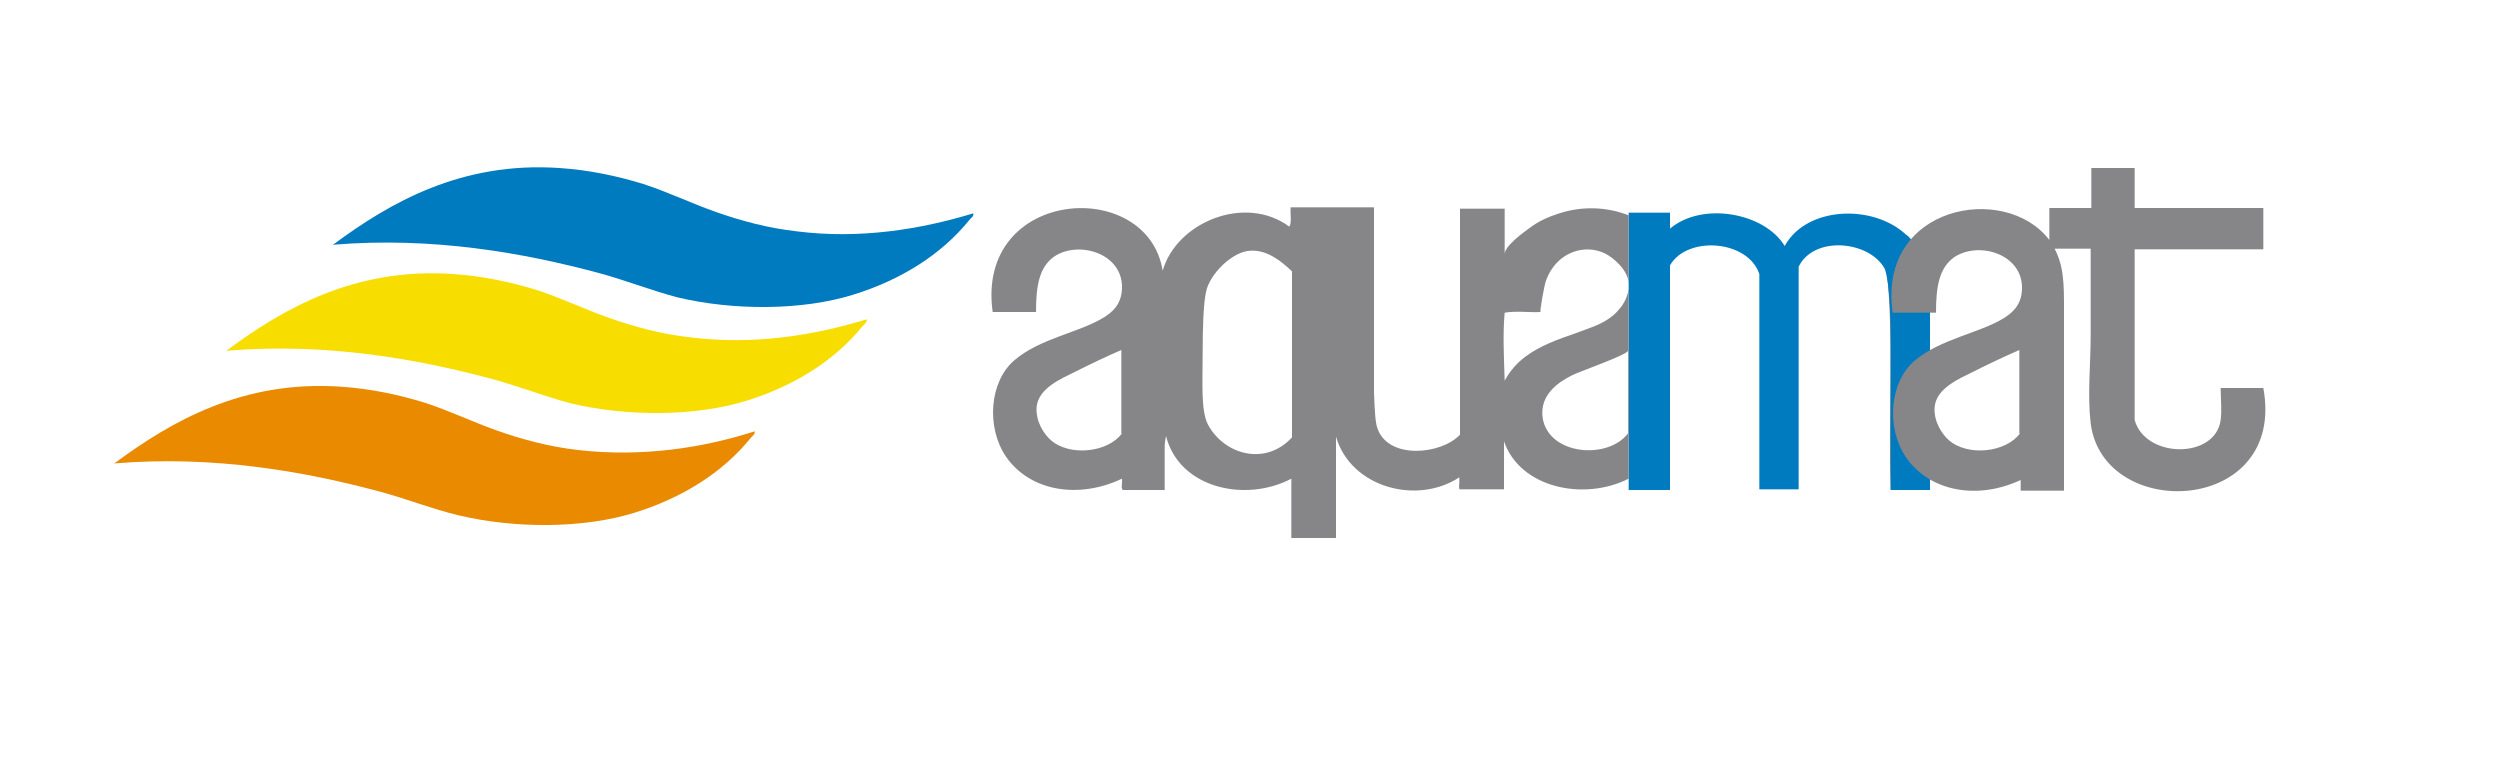 
<svg version="1.1" id="Livello_1" xmlns="http://www.w3.org/2000/svg" xmlns:xlink="http://www.w3.org/1999/xlink" x="0px" y="0px"
	 viewBox="0 0 375 114" style="enable-background:new 0 0 375 114;" xml:space="preserve">
<style type="text/css">
	.st0{fill:#8C8C8F;}
	.st1{fill:#007BC0;}
	.st2{fill:#868689;}
	.st3{fill:#F7DD00;}
	.st4{fill:#EA8A00;}
</style>
<g>
	<g>
		<path class="st0" d="M284.1,38.1c-0.4,0.9-0.7,2.8-1.1,2.5c1.1,9.9,0.2,21.7,0.6,32.9h5.6c0.5,0-0.1-1.4,0.3-1.4L286,35.2
			C285.9,36.3,284.7,36.9,284.1,38.1"/>
		<path class="st0" d="M244.4,42.7v0.6C244.4,43.1,244.4,42.9,244.4,42.7"/>
		<path class="st1" d="M288.7,41c-1.1-5-2.8-5.8-2.8-5.8c-4.9-4.6-14.9-4.3-18.2,1.7c-3-5-12.4-6.7-17.2-2.6v-2.4h-6.2v0.2v0.2v39.5
			v1.7h6.2V39.8c2.6-4.5,11.7-3.8,13.4,1.3v32.3h0.2h5.7V40c2.3-4.7,10.6-3.9,12.9,0.3c0.1,0.2,0.9,2.3,0.9,10.7v22.5h5.9V42.7
			L288.7,41z"/>
		<path class="st2" d="M303,65c-2.1,2.9-7.9,3.5-10.7,1c-0.9-0.8-2.3-2.7-2.1-5c0.3-2.8,3.7-4.2,5.7-5.2c2.6-1.3,4.7-2.3,7-3.3V65z
			 M339.5,58.2h-6.4c0,1.6,0.2,3.2,0,4.8c-0.8,5.9-11.3,5.8-12.9,0c0-0.2,0-25.6,0-25.6h19.3v-6.2c-0.5,0-1.1,0-1.7,0h-17.6v-6h0
			h-6.5v6h-3.5h-2.8v4.8c-6.6-8.7-25.8-5.2-23.5,10.9h6.5c0-4,0.5-6.7,2.7-8.3c3.7-2.5,10.4-0.5,10.2,4.8c-0.1,2.5-1.6,3.6-2.7,4.3
			c-3.7,2.3-9.5,3.1-13.4,6.4c-3.8,3.2-4.3,10.1-1.3,14.5c3.6,5.2,10.8,6.4,17.2,3.4v1.6h0.3c0,0,0.1,0,0.1,0h6.1c0-1,0-2.1,0-3.2
			V45.4c0-2.4-0.1-3.5-0.3-4.8c-0.2-1.2-0.6-2.3-1.1-3.3h1.9h3.5v13c0,4.3-0.5,8.9,0,13.2C315.5,78.4,343,77.2,339.5,58.2"/>
		<path class="st2" d="M235.8,56.3c0.9-0.5,8.4-3.1,8.4-3.7V65c-3,4-11.9,3.3-12.8-2.3C230.9,59.2,233.8,57.3,235.8,56.3
			 M193.8,65.6c-3.9,4.3-10.1,2.7-12.6-1.9c-1.1-2.1-0.8-6.4-0.8-11c0-3.2,0.1-7.1,0.5-8.9c0.5-2.6,3.9-6.1,6.7-6.2
			c2.5-0.1,4.5,1.5,6.2,3.1V65.6z M168.3,65c-2.1,2.9-7.9,3.5-10.7,1c-0.9-0.8-2.3-2.7-2.1-5c0.3-2.8,3.7-4.2,5.7-5.2
			c2.6-1.3,4.7-2.3,7-3.3V65z M233.9,32c-1.6,0.5-3.2,1.2-4.6,2.3c-0.7,0.5-3.6,2.6-3.6,3.8v-6.8H219v33.9c-2.8,3-10.8,3.8-12.4-1
			c-0.3-0.8-0.4-2.7-0.5-5.3V31.1h-5.6h-2.6h-4.1h-0.2c-0.1,0.9,0.2,2.3-0.2,2.9c-6.6-4.9-16.9-0.7-19,6.6
			c-2.3-14.2-28.1-12.4-25.5,6.2h6.5c0-4,0.5-6.7,2.7-8.3c3.7-2.5,10.4-0.5,10.2,4.8c-0.1,2.5-1.6,3.6-2.7,4.3
			c-3.7,2.3-9.5,3.1-13.4,6.4c-3.8,3.2-4.3,10.1-1.3,14.5c3.6,5.2,10.9,6.4,17.4,3.3c0.1,0.5-0.3,1.8,0.3,1.7h6.1c0-1,0-2.1,0-3.2
			v-3.2c0-0.6,0.1-1.2,0.2-1.7c2,7.9,12,10,18.8,6.4v8.9h6.4h0.3V65.5c2.2,7.6,12.1,10.3,18.5,6.1v0.8c0,0.3-0.1,0.6,0,0.8v0.2h0.3
			h6.4v-7.2c2.4,7,12,9,18.7,5.6V43.3c-0.1,0.8-0.4,1.7-1.1,2.7c-0.5,0.6-1,1.2-1.6,1.6c-1.6,1.2-3.5,1.7-5.3,2.4
			c-2.6,0.9-5.2,1.8-7.5,3.5c-1.2,0.9-2.3,2.1-3.1,3.6c-0.1-3.3-0.3-7,0-10.2c1.8-0.3,3.6,0,5.4-0.1c-0.2,0,0.6-4.3,0.8-4.7
			c0.5-1.4,1.3-2.5,2.3-3.3c1.9-1.5,4.4-1.8,6.5-0.8c1.3,0.6,3.6,2.6,3.6,4.6V32.3C241,31,237.3,30.9,233.9,32"/>
		<path class="st1" d="M146,32c0.1,0.5-0.4,0.7-0.6,1c-4.2,5.2-10.3,9-17.4,11.2c-7.7,2.4-18,2.4-26.4,0.4C97.8,43.6,94,42.1,90,41
			c-11.5-3.1-25.1-5.5-39.9-4.3c-0.1,0-0.1,0-0.1,0.1c-0.1,0,0-0.2,0.1-0.2c8.4-6.2,19.1-12.4,33.8-11.4c4.5,0.3,8.7,1.2,12.6,2.4
			c3.7,1.2,7.2,2.9,10.9,4.2c3.7,1.3,7.7,2.4,12.1,2.9C129,35.9,138.1,34.4,146,32"/>
		<path class="st3" d="M130,47.9c0.1,0.5-0.4,0.7-0.6,1c-4.2,5.2-10.3,9-17.4,11.2c-7.7,2.4-18,2.4-26.4,0.4
			C81.8,59.5,78,58,74,56.9c-11.5-3.1-25.1-5.5-39.9-4.3c-0.1,0-0.1,0-0.1,0.1c-0.1,0,0-0.2,0.1-0.2c8.4-6.2,19.1-12.4,33.8-11.4
			c4.5,0.3,8.7,1.2,12.6,2.4c3.7,1.2,7.2,2.9,10.9,4.2c3.7,1.3,7.7,2.4,12.1,2.9C113.1,51.8,122.1,50.3,130,47.9"/>
		<path class="st4" d="M113.2,64.7c0.1,0.5-0.4,0.7-0.6,1c-4.2,5.2-10.3,9-17.4,11.2c-7.7,2.4-18,2.4-26.4,0.4
			c-3.8-0.9-7.6-2.4-11.6-3.5c-11.5-3.1-25.1-5.5-39.9-4.3c-0.1,0-0.1,0-0.1,0.1c-0.1,0,0-0.2,0.1-0.2c8.4-6.2,19.1-12.4,33.8-11.4
			c4.5,0.3,8.7,1.2,12.6,2.4c3.7,1.2,7.2,2.9,10.9,4.2c3.7,1.3,7.7,2.4,12.1,2.9C96.3,68.6,105.4,67.2,113.2,64.7"/>
	</g>
</g>
</svg>
